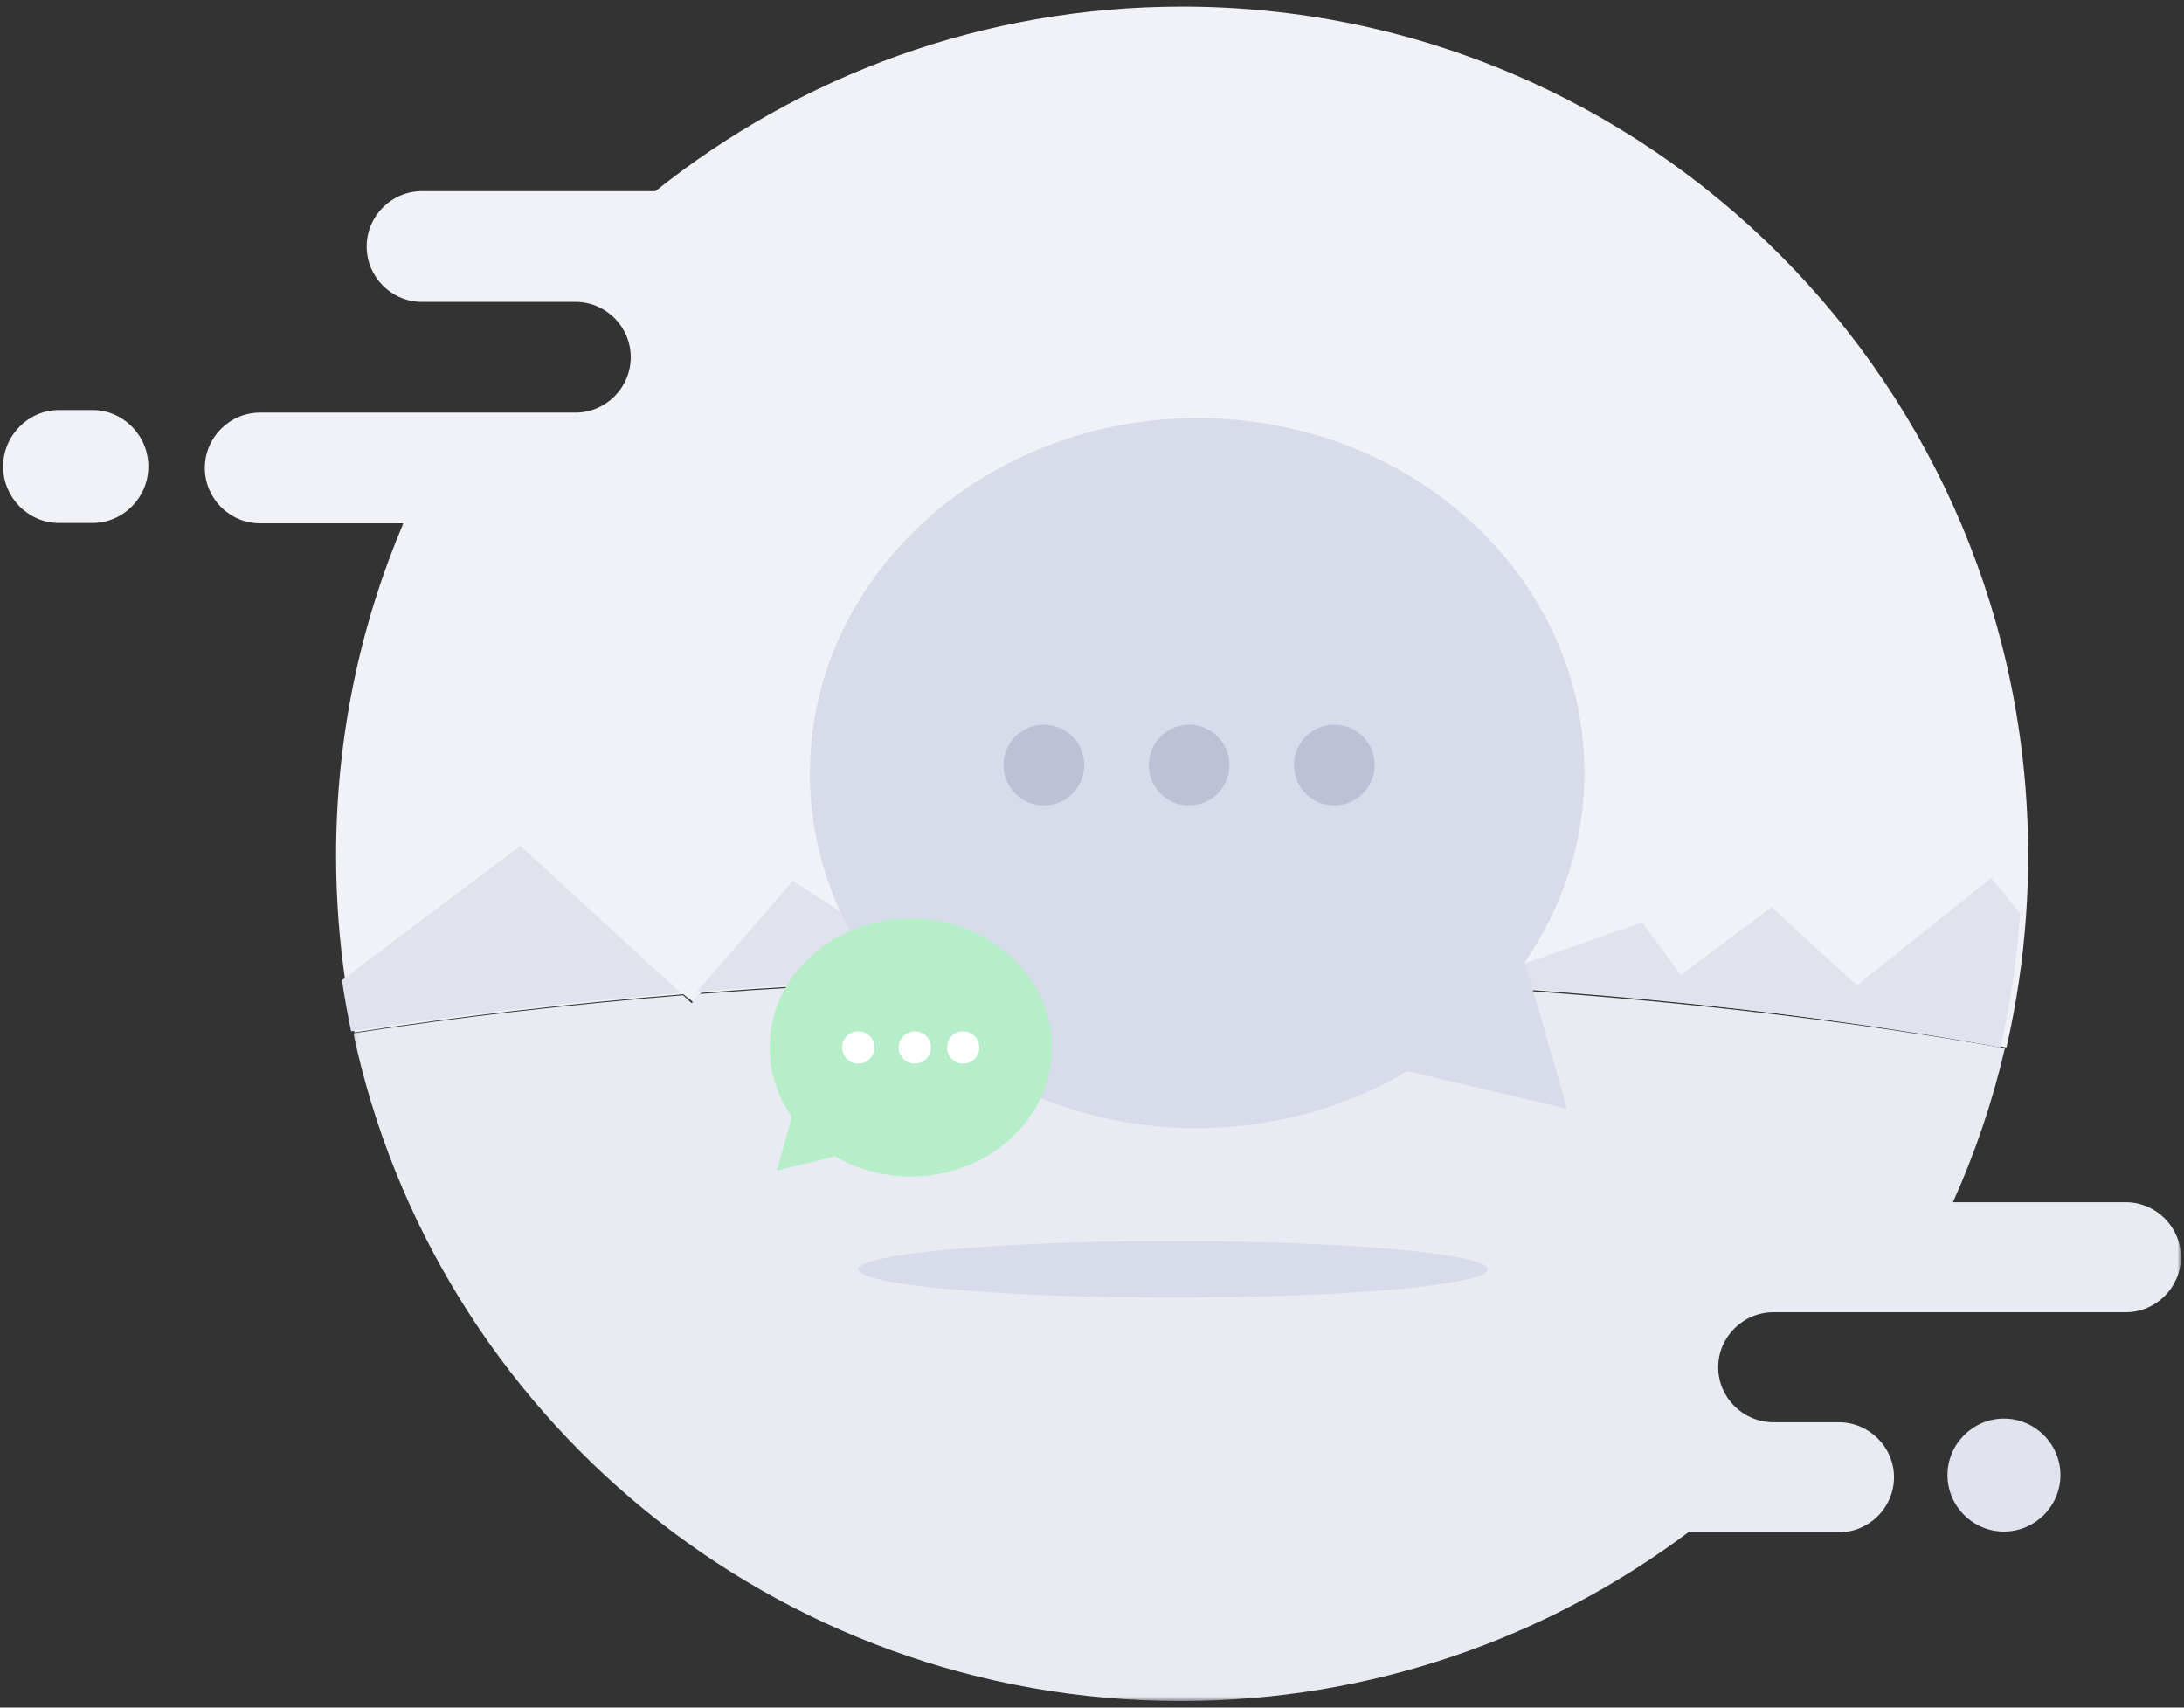 <svg width="495" height="387" viewBox="0 0 495 387" fill="none" xmlns="http://www.w3.org/2000/svg">
<rect x="0" y="0" width="495" height="387" fill="#333333" stroke="none"/>
<g id="No Chat History">
<path id="Fill 1" fill-rule="evenodd" clip-rule="evenodd" d="M267.927 1.5C222.792 1.5 181.307 17.146 148.551 43.322H95.611C88.733 43.322 83.105 48.968 83.105 55.869C83.105 62.77 88.733 68.415 95.611 68.415H122.554H130.449C137.327 68.415 142.955 74.061 142.955 80.962C142.955 84.408 141.546 87.553 139.278 89.82C137.019 92.095 133.884 93.509 130.449 93.509H113.605H104.304H58.928C52.05 93.509 46.422 99.155 46.422 106.055C46.422 112.956 52.05 118.602 58.928 118.602H91.412C81.606 141.723 76.175 167.164 76.175 193.882C76.175 203.576 76.892 213.103 78.267 222.413C78.843 226.303 79.535 230.159 80.343 233.973C103.937 230.351 128.965 227.44 155.093 225.316L157.061 227.114L158.912 225.014C190.301 222.564 223.249 221.259 257.23 221.259C329.429 221.259 396.993 227.147 454.76 237.385C456.986 227.699 458.487 217.737 459.196 207.549C459.521 203.033 459.679 198.474 459.679 193.882C459.679 87.629 373.832 1.5 267.927 1.5Z" fill="#F1F2F7"/>
<path id="Fill 3" fill-rule="evenodd" clip-rule="evenodd" d="M20.954 92.928H13.375C6.408 92.928 0.708 98.688 0.708 105.728C0.708 112.768 6.408 118.528 13.375 118.528H20.954C27.921 118.528 33.622 112.768 33.622 105.728C33.622 98.688 27.921 92.928 20.954 92.928Z" fill="#F1F2F7"/>
<g id="Group 7">
<mask id="mask0_156_62" style="mask-type:luminance" maskUnits="userSpaceOnUse" x="80" y="221" width="415" height="165">
<path id="Clip 6" fill-rule="evenodd" clip-rule="evenodd" d="M494.293 221.536V385.5H287.188H80.083V221.536H494.293Z" fill="white"/>
</mask>
<g mask="url(#mask0_156_62)">
<path id="Fill 5" fill-rule="evenodd" clip-rule="evenodd" d="M494.293 284.929C494.293 291.786 488.667 297.396 481.79 297.396H401.932C398.498 297.396 395.364 298.801 393.106 301.062C390.838 303.314 389.429 306.439 389.429 309.864C389.429 316.721 395.055 322.331 401.932 322.331H416.769C420.202 322.331 423.337 323.736 425.596 325.997C427.863 328.249 429.271 331.374 429.271 334.799C429.271 341.656 423.645 347.266 416.769 347.266H382.653C350.604 371.271 310.78 385.5 267.622 385.5C175.444 385.5 98.462 320.627 80.083 234.169C103.671 230.57 128.693 227.678 154.815 225.567L156.781 227.354L158.632 225.268C190.013 222.832 222.954 221.536 256.928 221.536C329.108 221.536 396.656 227.387 454.409 237.561C451.601 249.679 447.633 261.349 442.632 272.461H481.79C485.233 272.461 488.35 273.866 490.617 276.127C492.884 278.379 494.293 281.504 494.293 284.929Z" fill="#E8EBF2"/>
</g>
</g>
<path id="Fill 8" fill-rule="evenodd" clip-rule="evenodd" d="M457.85 206.981C457.142 217.363 455.643 227.515 453.42 237.386C395.73 226.953 328.256 220.953 256.153 220.953C222.216 220.953 189.312 222.282 157.964 224.779L179.704 199.591L213.521 221.659L259.3 209.019L338.053 220.953L372.242 209.019L380.901 220.953L401.56 205.618L420.866 223.313L451.314 198.986L457.85 206.981Z" fill="#E0E2EE"/>
<path id="Fill 10" fill-rule="evenodd" clip-rule="evenodd" d="M345.614 218.002C354.273 205.415 359.234 190.487 359.106 174.512C358.752 130.078 319.168 94.373 270.694 94.76C222.22 95.148 183.213 131.483 183.568 175.916C183.923 220.349 223.506 256.055 271.979 255.668C289.298 255.53 305.408 250.8 318.946 242.753L355.162 251.28L345.614 218.002Z" fill="#D8DBEA"/>
<path id="Fill 12" fill-rule="evenodd" clip-rule="evenodd" d="M245.736 173.313C245.776 178.362 241.716 182.488 236.667 182.528C231.616 182.569 227.49 178.508 227.451 173.459C227.411 168.409 231.471 164.284 236.52 164.243C241.569 164.203 245.695 168.263 245.736 173.313Z" fill="#BEC0D6"/>
<path id="Fill 14" fill-rule="evenodd" clip-rule="evenodd" d="M278.65 173.312C278.69 178.362 274.629 182.488 269.58 182.528C264.53 182.568 260.404 178.508 260.365 173.459C260.323 168.409 264.384 164.283 269.434 164.243C274.483 164.203 278.609 168.263 278.65 173.312Z" fill="#BEC0D6"/>
<path id="Fill 16" fill-rule="evenodd" clip-rule="evenodd" d="M311.565 173.312C311.605 178.361 307.544 182.487 302.495 182.528C297.445 182.568 293.319 178.508 293.28 173.458C293.239 168.408 297.299 164.283 302.349 164.243C307.398 164.202 311.524 168.263 311.565 173.312Z" fill="#BEC0D6"/>
<path id="Fill 18" fill-rule="evenodd" clip-rule="evenodd" d="M157.965 224.585L156.192 226.414L154.308 224.848C155.521 224.753 156.744 224.666 157.965 224.585Z" fill="#F1F2F7"/>
<path id="Fill 20" fill-rule="evenodd" clip-rule="evenodd" d="M174.422 237.387C174.422 243.193 176.279 248.599 179.47 253.149L176.083 265.289L189.272 262.081C194.23 264.965 200.11 266.643 206.422 266.643C224.095 266.643 238.422 253.544 238.422 237.387C238.422 221.228 224.095 208.129 206.422 208.129C188.748 208.129 174.422 221.228 174.422 237.387Z" fill="url(#paint0_linear_156_62)"/>
<path id="Fill 22" fill-rule="evenodd" clip-rule="evenodd" d="M214.651 237.386C214.651 239.405 216.287 241.043 218.308 241.043C220.327 241.043 221.965 239.405 221.965 237.386C221.965 235.366 220.327 233.728 218.308 233.728C216.287 233.728 214.651 235.366 214.651 237.386Z" fill="white"/>
<path id="Fill 24" fill-rule="evenodd" clip-rule="evenodd" d="M203.679 237.386C203.679 239.405 205.316 241.043 207.336 241.043C209.355 241.043 210.993 239.405 210.993 237.386C210.993 235.366 209.355 233.728 207.336 233.728C205.316 233.728 203.679 235.366 203.679 237.386Z" fill="white"/>
<path id="Fill 26" fill-rule="evenodd" clip-rule="evenodd" d="M190.879 237.386C190.879 239.405 192.516 241.043 194.537 241.043C196.556 241.043 198.194 239.405 198.194 237.386C198.194 235.366 196.556 233.728 194.537 233.728C192.516 233.728 190.879 235.366 190.879 237.386Z" fill="white"/>
<path id="Fill 28" fill-rule="evenodd" clip-rule="evenodd" d="M154.308 225.057C128.188 227.185 103.169 230.101 79.583 233.728C78.775 229.908 78.083 226.046 77.508 222.15L117.936 191.671L154.308 225.057Z" fill="#E0E2EE"/>
<path id="Fill 30" fill-rule="evenodd" clip-rule="evenodd" d="M337.164 287.671C337.164 291.206 305.235 294.071 265.85 294.071C226.464 294.071 194.536 291.206 194.536 287.671C194.536 284.138 226.464 281.271 265.85 281.271C305.235 281.271 337.164 284.138 337.164 287.671Z" fill="#D8DBEA"/>
<path id="Fill 32" fill-rule="evenodd" clip-rule="evenodd" d="M454.193 347.099C447.153 347.099 441.393 341.339 441.393 334.299C441.393 327.26 447.153 321.5 454.193 321.5C461.233 321.5 466.993 327.26 466.993 334.299C466.993 341.339 461.233 347.099 454.193 347.099Z" fill="#E1E3EF"/>
</g>
<defs>
<linearGradient id="paint0_linear_156_62" x1="206.422" y1="178.872" x2="148.142" y2="242.615" gradientUnits="userSpaceOnUse">
<stop stop-color="#B6EECA"/>
<stop offset="1" stop-color="#B6EECA"/>
</linearGradient>
</defs>
</svg>
